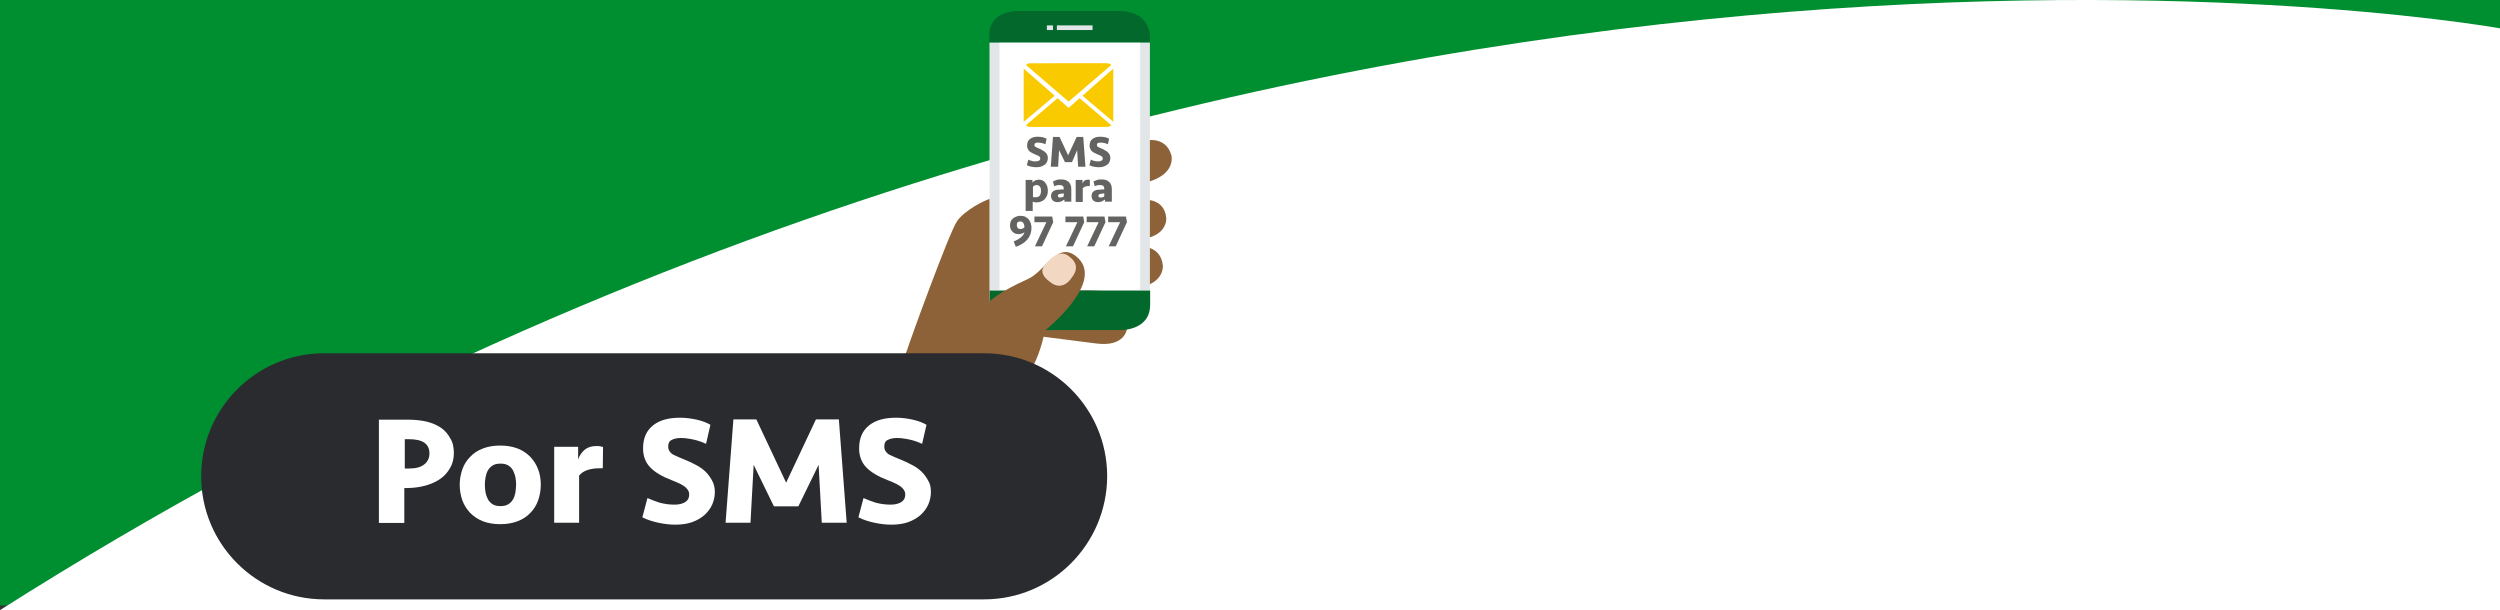 <?xml version="1.0" encoding="utf-8"?>
<!-- Generator: Adobe Illustrator 23.0.4, SVG Export Plug-In . SVG Version: 6.00 Build 0)  -->
<svg version="1.1" id="Layer_1" xmlns="http://www.w3.org/2000/svg" xmlns:xlink="http://www.w3.org/1999/xlink" x="0px" y="0px"
	 viewBox="0 0 1024 250" style="enable-background:new 0 0 1024 250;" xml:space="preserve">
<rect x="0" y="0" width="1024" height="250" fill="#333333" stroke="none"/>
<style type="text/css">
	.st0{fill:#008F30;}
	.st1{fill:#FFFFFF;}
	.st2{fill:#8D6238;}
	.st3{fill:#E3E6E8;}
	.st4{clip-path:url(#SVGID_3_);}
	.st5{fill:#03682C;}
	.st6{fill:#F2D8C3;}
	.st7{fill:#FACA00;}
	.st8{enable-background:new    ;}
	.st9{fill:#636361;}
	.st10{fill:#292B2E;}
</style>
<g>
	<g>
		<g>
			<rect class="st0" width="1024" height="248"/>
		</g>
		<g>
			<path class="st1" d="M0,249.9v0.1h1024V11.6C1008.9,9,511.8-74.9,0,249.9z"/>
		</g>
	</g>
	<g>
		<g>
			<g>
				<g>
					<g>
						<path class="st2" d="M479.8,63.6c0,0,2.2,8-10.6,11.2l-36.4,8.9c0,0-4,1-5.1-3l-1.1-4.1c0,0-2.2-8,10.6-11.2l32.4-7.9
							C469.5,57.6,477.5,55.6,479.8,63.6L479.8,63.6L479.8,63.6z"/>
					</g>
					<g>
						<path class="st2" d="M477.7,89.3c0,0,0.8,8-11.8,8.8l-35.9,2.4c0,0-3.9,0.3-4.3-3.7l-0.4-4c0,0-0.8-8,11.8-8.8l31.9-2.1
							C469,81.8,477,81.3,477.7,89.3L477.7,89.3L477.7,89.3z"/>
					</g>
					<g>
						<path class="st2" d="M476.3,108.8c0,0,0.8,8.4-12.5,9.2l-37.8,2.5c0,0-4.1,0.3-4.6-3.9l-0.4-4.2c0,0-0.8-8.4,12.5-9.2
							l33.6-2.2C467.1,101,475.5,100.4,476.3,108.8L476.3,108.8L476.3,108.8z"/>
					</g>
					<g>
						<path class="st2" d="M461.6,134.7c0,0-0.7,7.5-12.5,6l-33.7-4.3c0,0-3.7-0.5-3.3-4.1l0.4-3.8c0,0,0.7-7.5,12.5-6l29.9,3.8
							C454.9,126.3,462.3,127.2,461.6,134.7L461.6,134.7L461.6,134.7z"/>
					</g>
					<g>
						<g>
							<g id="SVGID_1_">
								<polygon class="st3" points="405.3,17.3 405.3,118.9 471,118.9 471,17.3 								"/>
							</g>
						</g>
						<g>
							<g>
								<defs>
									<rect id="SVGID_2_" x="405.3" y="17.3" width="65.7" height="101.6"/>
								</defs>
								<clipPath id="SVGID_3_">
									<use xlink:href="#SVGID_2_"  style="overflow:visible;"/>
								</clipPath>
								<g class="st4">
									<polygon class="st1" points="409.4,17.3 409.4,118.9 467,118.9 467,17.3 									"/>
								</g>
							</g>
						</g>
					</g>
					<g>
						<path class="st5" d="M471,17.4v-2.8c0,0,0-10.1-12.6-10.1h-40.6c0,0-12.6-0.9-12.6,10.1v2.8H471L471,17.4z M405.3,119v8.6
							c0,0,0,7.6,12.6,7.6h40.6c0,0,12.6,0.6,12.6-10.4V119H405.3L405.3,119z"/>
					</g>
					<g>
						<polygon class="st3" points="432.9,10.4 432.9,12.3 447.5,12.3 447.5,10.4 						"/>
					</g>
					<g>
						<polygon class="st3" points="428.8,10.4 428.8,12.3 431.3,12.3 431.3,10.4 						"/>
					</g>
					<g>
						<path class="st2" d="M428,135.4c0,0,25.5-20.2,12.8-30.4c-7.8-6.3-12.6,6.2-20,9.4c-11.9,5.3-15.5,9.1-15.5,9.1v-42
							c-1.9,0.5-10.1,4.5-13.3,9.1c-3.2,4.6-19.6,49.8-20.5,52.9c-0.5,1.5-6.8,16.1-8.5,18.2h51.5
							C418.6,158.1,425.2,149.9,428,135.4L428,135.4z"/>
					</g>
					<g>
						<path class="st6" d="M430.6,115.8c0,0-5.5-3.2-3-6.7c0,0,5.6-8.3,10.4-4c0.6,0.5,4.7,3.3,1.5,7.9l-1.1,1.5
							c0,0-3.2,4.6-7.8,1.4V115.8L430.6,115.8z"/>
					</g>
				</g>
			</g>
			<g>
				<g>
					<path class="st7" d="M437.7,44.2l-4.5-4l-13,11.1c0.5,0.4,1.1,0.7,1.8,0.7h31.4c0.7,0,1.3-0.3,1.8-0.7l-13-11.1L437.7,44.2z"/>
				</g>
				<g>
					<path class="st7" d="M455.2,26.6c-0.5-0.4-1.1-0.7-1.8-0.7H422c-0.7,0-1.3,0.3-1.8,0.7l17.5,15L455.2,26.6z"/>
				</g>
				<g>
					<polygon class="st7" points="419.3,28.1 419.3,49.9 432,39.2 					"/>
				</g>
				<g>
					<polygon class="st7" points="443.4,39.2 456,49.9 456,28.1 					"/>
				</g>
			</g>
			<g class="st8">
				<path class="st9" d="M429.2,64.7c0,0.5-0.1,1-0.3,1.5c-0.2,0.5-0.5,0.9-0.9,1.2c-0.4,0.3-0.9,0.6-1.5,0.8
					c-0.6,0.2-1.2,0.3-2,0.3c-0.7,0-1.3-0.1-2-0.2s-1.3-0.4-1.9-0.6l0.6-2.3c0.4,0.2,0.9,0.4,1.4,0.5c0.5,0.2,1.1,0.2,1.7,0.2
					c0.5,0,0.9-0.1,1.3-0.3c0.3-0.2,0.5-0.5,0.5-0.9c0-0.3-0.1-0.6-0.4-0.8c-0.3-0.3-0.8-0.5-1.6-0.8c-1.2-0.5-2.1-1-2.6-1.5
					c-0.5-0.6-0.8-1.3-0.8-2.2c0-1.2,0.4-2.1,1.2-2.7c0.8-0.6,1.8-0.9,3.2-0.9c0.7,0,1.4,0.1,2,0.2c0.6,0.2,1.2,0.4,1.6,0.6
					l-0.5,2.3c-0.4-0.2-0.9-0.4-1.4-0.5s-1-0.2-1.6-0.2c-0.5,0-0.8,0.1-1.1,0.2c-0.3,0.2-0.4,0.4-0.4,0.8c0,0.2,0,0.3,0.1,0.4
					c0,0.1,0.1,0.2,0.3,0.3s0.3,0.2,0.5,0.3s0.5,0.2,0.9,0.4c0.5,0.2,1,0.4,1.4,0.7c0.5,0.2,0.8,0.5,1.2,0.8c0.3,0.3,0.6,0.7,0.8,1
					C429.1,63.7,429.2,64.2,429.2,64.7z"/>
				<path class="st9" d="M439.1,66.4h-2.9l-2.4-4.9l-0.4,6.8h-3l0.9-12.2h2.7l3.5,7.5l3.5-7.5h2.7l0.9,12.2h-3l-0.4-6.8L439.1,66.4z
					"/>
				<path class="st9" d="M454.8,64.7c0,0.5-0.1,1-0.3,1.5c-0.2,0.5-0.5,0.9-0.9,1.2c-0.4,0.3-0.9,0.6-1.5,0.8
					c-0.6,0.2-1.2,0.3-2,0.3c-0.7,0-1.3-0.1-2-0.2s-1.3-0.4-1.9-0.6l0.6-2.3c0.4,0.2,0.9,0.4,1.4,0.5c0.5,0.2,1.1,0.2,1.7,0.2
					c0.5,0,0.9-0.1,1.3-0.3c0.3-0.2,0.5-0.5,0.5-0.9c0-0.3-0.1-0.6-0.4-0.8c-0.3-0.3-0.8-0.5-1.6-0.8c-1.2-0.5-2.1-1-2.6-1.5
					c-0.5-0.6-0.8-1.3-0.8-2.2c0-1.2,0.4-2.1,1.2-2.7c0.8-0.6,1.8-0.9,3.2-0.9c0.7,0,1.4,0.1,2,0.2c0.6,0.2,1.2,0.4,1.6,0.6
					l-0.5,2.3c-0.4-0.2-0.9-0.4-1.4-0.5s-1-0.2-1.6-0.2c-0.5,0-0.8,0.1-1.1,0.2c-0.3,0.2-0.4,0.4-0.4,0.8c0,0.2,0,0.3,0.1,0.4
					c0,0.1,0.1,0.2,0.3,0.3s0.3,0.2,0.5,0.3s0.5,0.2,0.9,0.4c0.5,0.2,1,0.4,1.4,0.7c0.5,0.2,0.8,0.5,1.2,0.8c0.3,0.3,0.6,0.7,0.8,1
					C454.7,63.7,454.8,64.2,454.8,64.7z"/>
			</g>
			<g class="st8">
				<path class="st9" d="M420.1,73.7h2.8v1.1c0.6-0.8,1.5-1.2,2.7-1.2c0.5,0,1,0.1,1.4,0.3s0.8,0.5,1.1,0.9c0.3,0.4,0.6,0.9,0.8,1.4
					c0.2,0.6,0.3,1.2,0.3,1.9c0,0.8-0.1,1.5-0.4,2.1s-0.6,1.1-1,1.5s-0.9,0.7-1.5,0.9s-1.2,0.3-1.8,0.3c-0.3,0-0.6,0-0.8-0.1
					c-0.2,0-0.5-0.1-0.7-0.2v3.8h-2.9V73.7z M424.6,75.8c-0.3,0-0.6,0.1-0.9,0.2c-0.2,0.1-0.5,0.3-0.6,0.5v4.2
					c0.1,0,0.3,0.1,0.5,0.1s0.4,0,0.6,0c0.8,0,1.3-0.2,1.7-0.7c0.3-0.5,0.5-1.1,0.5-1.9c0-0.7-0.1-1.2-0.4-1.7
					C425.6,76,425.2,75.8,424.6,75.8z"/>
				<path class="st9" d="M435.8,81.8c-0.3,0.3-0.7,0.5-1.1,0.7s-1,0.3-1.6,0.3c-0.4,0-0.8-0.1-1.1-0.2c-0.3-0.1-0.6-0.3-0.8-0.5
					c-0.2-0.2-0.4-0.5-0.5-0.8s-0.2-0.6-0.2-1c0-0.8,0.3-1.5,0.8-1.9s1.3-0.7,2.2-0.7c0.4,0,0.7,0,1.1-0.1c0.4,0,0.7,0,1.1,0v-0.3
					c0-1-0.5-1.5-1.6-1.5c-0.4,0-0.8,0-1.2,0.1c-0.4,0.1-0.8,0.2-1.1,0.4l-0.5-2c0.4-0.2,0.9-0.4,1.5-0.6s1.2-0.2,1.9-0.2
					c1.3,0,2.2,0.3,3,1c0.7,0.7,1.1,1.6,1.1,2.9v5.2H436v-0.8H435.8z M434.2,80.9c0.3,0,0.5,0,0.8-0.1c0.2-0.1,0.5-0.2,0.7-0.3v-1.3
					c-0.3,0-0.6,0.1-0.8,0.1c-0.2,0-0.5,0.1-0.7,0.1c-0.6,0.1-0.9,0.4-0.9,0.8c0,0.2,0.1,0.4,0.2,0.5
					C433.7,80.9,433.9,80.9,434.2,80.9z"/>
				<path class="st9" d="M446.4,76.2H446c-1.2,0-2,0.3-2.5,0.9v5.6h-2.9v-9h2.8v1.5c0.2-0.5,0.4-0.9,0.8-1.2
					c0.4-0.3,0.8-0.4,1.4-0.4c0.2,0,0.3,0,0.4,0s0.2,0,0.4,0.1L446.4,76.2z"/>
				<path class="st9" d="M452.4,81.8c-0.3,0.3-0.7,0.5-1.1,0.7s-1,0.3-1.6,0.3c-0.4,0-0.8-0.1-1.1-0.2c-0.3-0.1-0.6-0.3-0.8-0.5
					c-0.2-0.2-0.4-0.5-0.5-0.8s-0.2-0.6-0.2-1c0-0.8,0.3-1.5,0.8-1.9s1.3-0.7,2.2-0.7c0.4,0,0.7,0,1.1-0.1c0.4,0,0.7,0,1.1,0v-0.3
					c0-1-0.5-1.5-1.6-1.5c-0.4,0-0.8,0-1.2,0.1c-0.4,0.1-0.8,0.2-1.1,0.4l-0.5-2c0.4-0.2,0.9-0.4,1.5-0.6s1.2-0.2,1.9-0.2
					c1.3,0,2.2,0.3,3,1c0.7,0.7,1.1,1.6,1.1,2.9v5.2h-2.8v-0.8H452.4z M450.8,80.9c0.3,0,0.5,0,0.8-0.1c0.2-0.1,0.5-0.2,0.7-0.3
					v-1.3c-0.3,0-0.6,0.1-0.8,0.1c-0.2,0-0.5,0.1-0.7,0.1c-0.6,0.1-0.9,0.4-0.9,0.8c0,0.2,0.1,0.4,0.2,0.5
					C450.3,80.9,450.5,80.9,450.8,80.9z"/>
			</g>
			<g class="st8">
				<path class="st9" d="M415.2,98.9c0.4-0.2,0.8-0.4,1.3-0.6c0.4-0.2,0.9-0.5,1.3-0.8s0.8-0.6,1.1-1c0.3-0.4,0.6-0.8,0.7-1.4
					c-0.3,0.3-0.7,0.5-1.1,0.6s-0.8,0.2-1.2,0.2c-0.5,0-0.9-0.1-1.4-0.2c-0.4-0.2-0.8-0.4-1.1-0.7c-0.3-0.3-0.6-0.7-0.8-1.1
					c-0.2-0.4-0.3-1-0.3-1.5c0-0.6,0.1-1.2,0.3-1.7c0.2-0.5,0.5-0.9,0.9-1.2s0.8-0.6,1.4-0.8c0.5-0.2,1.1-0.3,1.6-0.3
					c0.8,0,1.5,0.1,2.1,0.4s1,0.7,1.4,1.1c0.4,0.5,0.6,1,0.8,1.6c0.2,0.6,0.3,1.2,0.3,1.8c0,1.9-0.6,3.5-1.7,4.8s-2.7,2.3-4.7,3
					L415.2,98.9z M416.5,92.3c0,0.4,0.1,0.8,0.4,1.1s0.6,0.4,1.1,0.4c0.3,0,0.7-0.1,0.9-0.2c0.3-0.1,0.5-0.3,0.7-0.5
					c0-0.3,0-0.6-0.1-0.9s-0.1-0.5-0.3-0.8c-0.1-0.2-0.3-0.4-0.5-0.5s-0.5-0.2-0.8-0.2c-0.4,0-0.8,0.1-1.1,0.4
					S416.5,91.8,416.5,92.3z"/>
				<path class="st9" d="M431.4,91l-4.6,9.9h-2.9l4.7-9.9h-4.9v-2.3h7.3L431.4,91z"/>
				<path class="st9" d="M444.1,91l-4.6,9.9h-2.9l4.7-9.9h-4.9v-2.3h7.3L444.1,91z"/>
				<path class="st9" d="M452.8,91l-4.6,9.9h-2.9L450,91h-4.9v-2.3h7.3L452.8,91z"/>
				<path class="st9" d="M461.6,91l-4.6,9.9h-2.9l4.7-9.9h-4.9v-2.3h7.3L461.6,91z"/>
			</g>
		</g>
		<g>
			<g>
				<path class="st10" d="M403.1,245.5H132.8c-27.8,0-50.4-22.5-50.4-50.4l0,0c0-27.8,22.5-50.4,50.4-50.4h270.3
					c27.8,0,50.4,22.5,50.4,50.4l0,0C453.4,222.9,430.9,245.5,403.1,245.5z"/>
			</g>
			<g>
				<g class="st8">
					<path class="st1" d="M185.9,185.6c0,2.2-0.5,4.3-1.5,6c-1,1.8-2.3,3.3-4,4.5s-3.7,2.1-6.1,2.8c-2.3,0.6-4.8,1-7.6,1h-1.1v14.3
						h-10.4v-42.3h12.2c2.7,0,5.1,0.3,7.4,0.8c2.3,0.6,4.2,1.4,5.8,2.5s2.9,2.6,3.8,4.3C185.5,181.2,185.9,183.3,185.9,185.6z
						 M175.9,185.7c0-3.9-2.8-5.8-8.3-5.8h-1.8v12h1.7c2.8,0,4.8-0.5,6.3-1.7C175.2,189.1,175.9,187.6,175.9,185.7z"/>
					<path class="st1" d="M221.5,198.6c0,2.3-0.4,4.4-1.1,6.4c-0.7,2-1.8,3.7-3.2,5.1c-1.4,1.5-3.1,2.6-5.2,3.4
						c-2.1,0.8-4.4,1.2-7.1,1.2c-2.7,0-5-0.4-7.1-1.2s-3.8-2-5.2-3.4c-1.4-1.5-2.5-3.2-3.2-5.1c-0.7-2-1.1-4.1-1.1-6.4
						c0-2.3,0.4-4.4,1.1-6.4c0.7-2,1.8-3.7,3.2-5.1c1.4-1.5,3.1-2.6,5.2-3.4c2.1-0.8,4.4-1.2,7.1-1.2c2.7,0,5,0.4,7.1,1.2
						s3.8,2,5.2,3.4c1.4,1.5,2.5,3.2,3.2,5.1C221.2,194.2,221.5,196.3,221.5,198.6z M211.4,198.6c0-1.1-0.1-2.2-0.3-3.2
						s-0.6-2-1-2.8c-0.5-0.8-1.1-1.5-2-2c-0.8-0.5-1.9-0.7-3.1-0.7c-1.2,0-2.3,0.2-3.1,0.7s-1.5,1.1-2,2c-0.5,0.8-0.8,1.8-1,2.8
						s-0.3,2.1-0.3,3.2c0,1.1,0.1,2.2,0.3,3.2s0.6,2,1,2.8c0.5,0.8,1.1,1.5,2,2c0.8,0.5,1.9,0.7,3.1,0.7c1.2,0,2.3-0.2,3.1-0.7
						s1.5-1.1,2-2c0.5-0.8,0.8-1.8,1-2.8C211.2,200.8,211.4,199.7,211.4,198.6z"/>
					<path class="st1" d="M246.9,191.8h-1.2c-4,0-6.9,1-8.5,3v19.3H227V183h9.8v5.2c0.6-1.7,1.5-3,2.7-4s2.8-1.5,4.8-1.5
						c0.6,0,1.1,0,1.5,0.1s0.8,0.2,1.2,0.3L246.9,191.8z"/>
					<path class="st1" d="M292.8,201.5c0,1.9-0.4,3.6-1.1,5.2c-0.7,1.6-1.8,3-3.2,4.3c-1.4,1.2-3.1,2.2-5.1,2.9s-4.3,1-6.8,1
						c-2.3,0-4.7-0.3-7-0.8s-4.5-1.2-6.5-2.2l2.1-7.9c1.5,0.7,3.2,1.3,5,1.9c1.9,0.5,3.9,0.8,6,0.8c1.8,0,3.2-0.3,4.4-1
						c1.1-0.7,1.7-1.7,1.7-3.2c0-1.1-0.5-2-1.5-2.9s-2.8-1.8-5.4-2.8c-4.2-1.6-7.2-3.4-9.1-5.4s-2.9-4.6-2.9-7.7
						c0-4.1,1.3-7.2,4-9.4s6.4-3.2,11.1-3.2c2.4,0,4.7,0.3,6.9,0.8c2.2,0.5,4.1,1.2,5.6,2.1l-1.8,7.8c-1.5-0.7-3.1-1.3-4.9-1.7
						s-3.6-0.7-5.4-0.7c-1.6,0-2.8,0.3-3.8,0.8s-1.4,1.4-1.4,2.7c0,0.6,0.1,1.1,0.3,1.5c0.2,0.4,0.5,0.8,0.9,1.2s1.1,0.8,1.9,1.1
						c0.8,0.4,1.8,0.8,3,1.3c1.8,0.7,3.5,1.5,5,2.3c1.6,0.8,2.9,1.7,4.1,2.8c1.1,1.1,2,2.3,2.7,3.6
						C292.4,198.1,292.8,199.7,292.8,201.5z"/>
					<path class="st1" d="M327,207.4h-10l-8.3-17l-1.3,23.7h-10.2l3.2-42.3h9.4l12.2,25.9l12.2-25.9h9.4l3.2,42.3h-10.2l-1.3-23.7
						L327,207.4z"/>
					<path class="st1" d="M381.3,201.5c0,1.9-0.4,3.6-1.1,5.2c-0.7,1.6-1.8,3-3.2,4.3c-1.4,1.2-3.1,2.2-5.1,2.9s-4.3,1-6.8,1
						c-2.3,0-4.7-0.3-7-0.8s-4.5-1.2-6.5-2.2l2.1-7.9c1.5,0.7,3.2,1.3,5,1.9c1.9,0.5,3.9,0.8,6,0.8c1.8,0,3.2-0.3,4.4-1
						c1.1-0.7,1.7-1.7,1.7-3.2c0-1.1-0.5-2-1.5-2.9s-2.8-1.8-5.4-2.8c-4.2-1.6-7.2-3.4-9.1-5.4s-2.9-4.6-2.9-7.7
						c0-4.1,1.3-7.2,4-9.4s6.4-3.2,11.1-3.2c2.4,0,4.7,0.3,6.9,0.8c2.2,0.5,4.1,1.2,5.6,2.1l-1.8,7.8c-1.5-0.7-3.1-1.3-4.9-1.7
						s-3.6-0.7-5.4-0.7c-1.6,0-2.8,0.3-3.8,0.8s-1.4,1.4-1.4,2.7c0,0.6,0.1,1.1,0.3,1.5c0.2,0.4,0.5,0.8,0.9,1.2s1.1,0.8,1.9,1.1
						c0.8,0.4,1.8,0.8,3,1.3c1.8,0.7,3.5,1.5,5,2.3c1.6,0.8,2.9,1.7,4.1,2.8c1.1,1.1,2,2.3,2.7,3.6
						C381,198.1,381.3,199.7,381.3,201.5z"/>
				</g>
			</g>
		</g>
	</g>
</g>
</svg>
